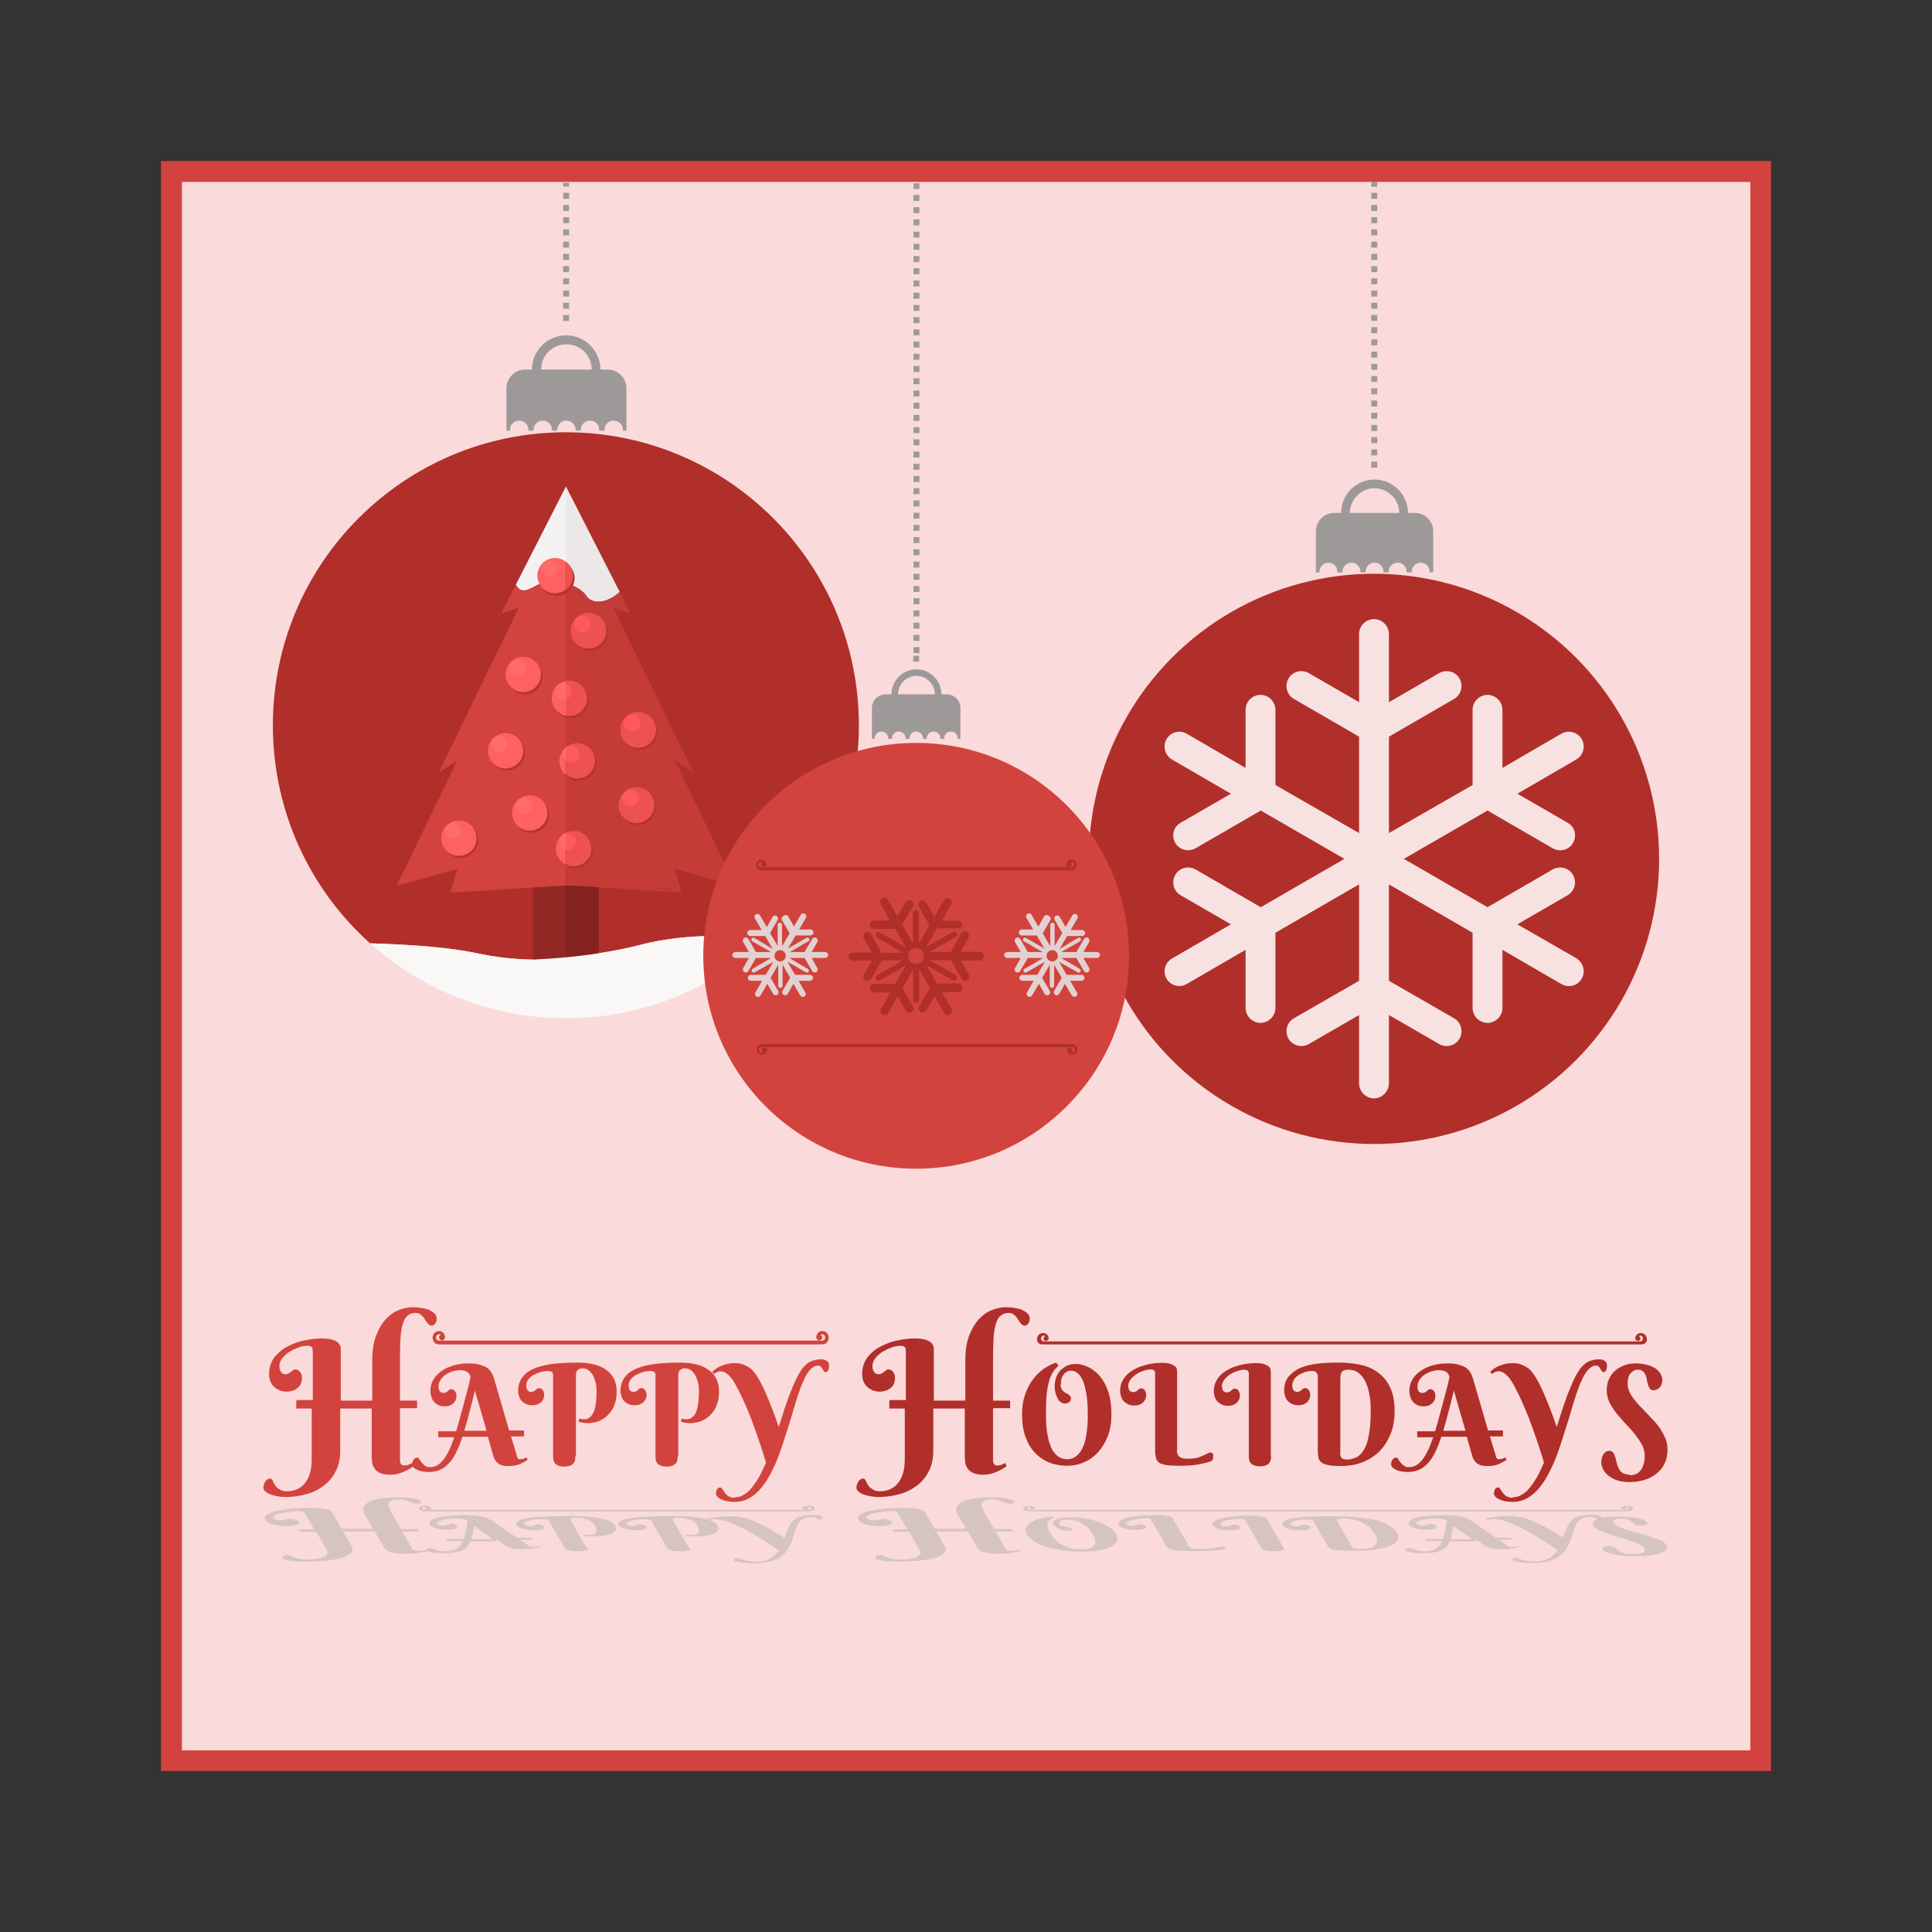 <svg:svg xmlns:dc="http://purl.org/dc/elements/1.1/" xmlns:ns2="http://web.resource.org/cc/" xmlns:rdf="http://www.w3.org/1999/02/22-rdf-syntax-ns#" xmlns:svg="http://www.w3.org/2000/svg" clip-rule="evenodd" fill-rule="evenodd" height="7114.8" style="shape-rendering:geometricPrecision;text-rendering:geometricPrecision;image-rendering:optimizeQuality" version="1.1" viewBox="-592.9 -592.9 7114.8 7114.8" width="7114.8" xml:space="preserve">
 <svg:rect x="-592.9" y="-592.9" width="7114.8" height="7114.8" fill="#333333" stroke="none"/>
 <svg:defs>
  <svg:style type="text/css">
    .fil8 {fill:#852320}
    .fil7 {fill:#912824}
    .fil3 {fill:#B02F2A}
    .fil9 {fill:#B8332E}
    .fil15 {fill:#BD322D}
    .fil6 {fill:#C43B37}
    .fil0 {fill:#D2433D}
    .fil10 {fill:#E3736F}
    .fil18 {fill:#E3D1D1}
    .fil11 {fill:#ED5151}
    .fil5 {fill:#EDE8E8}
    .fil4 {fill:#F2F2F2}
    .fil1 {fill:#FADADA}
    .fil16 {fill:#FAF7F7}
    .fil14 {fill:#FF5959}
    .fil12 {fill:#FF6161}
    .fil13 {fill:#FF6B6B}
    .fil20 {fill:#9E9999;fill-rule:nonzero}
    .fil19 {fill:#B02F2A;fill-rule:nonzero}
    .fil21 {fill:#D2433D;fill-rule:nonzero}
    .fil2 {fill:#D6C4C3;fill-rule:nonzero}
    .fil17 {fill:#F7E1E1;fill-rule:nonzero}
  </svg:style>
 </svg:defs>
 <svg:g id="Layer_x0020_1">
  <svg:rect class="fil0" height="5929" width="5929" />
  <svg:rect class="fil1" height="5776" width="5776" x="77" y="77" />
  <svg:path class="fil2" d="m507 5039h57l-35-60c-1-2-2-3-4-4s-4-2-6-2c-2-1-5-1-7-1h-9c-5 0-10 0-17 1-6 1-13 1-20 2s-14 2-21 4c-7 1-13 3-18 5s-9 4-11 6-3 5-1 7c1 2 3 4 6 5s5 2 8 3 5 1 8 1h5c5 0 9 0 12-1s6-1 8-2 5-1 7-2 5-1 8-1c2 0 5 0 8 1 3 0 6 1 9 2s6 2 8 3 4 3 5 5c2 3 1 5-1 7s-5 4-10 5c-4 1-10 2-16 3s-13 1-19 1c-10 0-19-1-28-2s-17-3-23-5c-7-2-13-4-17-7s-8-6-9-9c-3-5-3-9 0-13s8-8 15-11 16-6 27-9c11-2 23-4 36-6s28-3 42-4c15-1 30-1 46-1 17 0 31 1 41 2s18 2 23 4 9 3 11 5l4 4 36 62h116l-30-51c-7-12-8-22-4-30s12-15 23-20 25-9 41-11 33-4 50-4c12 0 23 0 35 1 11 1 21 1 30 3 9 1 16 3 22 5s9 4 11 6c1 1 1 2 0 3 0 1-1 2-2 3s-3 1-5 2c-2 0-4 1-6 1-4 0-7 0-11-1-3-1-7-2-10-3s-7-2-10-4c-3-1-7-3-11-4l-12-3c-4-1-9-1-15-1-13 0-22 1-28 4-6 2-10 6-11 10-1 5-1 10 2 17s7 14 12 23l32 55h63l5 9h-63l37 64c1 2 3 4 7 5 3 1 8 2 13 2 6 0 11 0 16-1s9-1 12-2l8 4c-4 1-9 2-14 3l-18 3c-7 1-14 2-22 3s-17 1-26 1c-14 0-26-1-36-2s-17-3-23-5-11-4-14-7-5-5-7-8l-35-60h-116l31 53c6 10 5 18-1 25s-17 13-32 18-34 8-57 11c-23 2-48 4-76 4-11 0-21 0-31-1s-19-1-27-2-15-2-20-4c-5-1-9-3-9-5-1-1-1-3-1-4s1-2 3-4c1-1 3-2 6-3s6-1 10-1c2 0 5 0 7 1s5 2 7 3c3 1 5 2 9 4 3 1 7 3 12 4s10 2 16 3 13 1 21 1c16 0 29-1 40-3s18-5 24-8c6-4 9-8 9-13 1-5-1-10-4-16l-36-62h-57l-5-9zm2184 0h57l-35-60c-1-2-2-3-4-4s-4-2-6-2c-2-1-5-1-7-1h-9c-5 0-10 0-17 1-6 1-13 1-20 2s-14 2-21 4c-7 1-13 3-18 5s-9 4-11 6-3 5-1 7c1 2 3 4 6 5s5 2 8 3 5 1 8 1h5c5 0 9 0 12-1s6-1 8-2 5-1 7-2 5-1 8-1c2 0 5 0 8 1 3 0 6 1 9 2s6 2 8 3 4 3 5 5c2 3 1 5-1 7s-5 4-10 5c-4 1-10 2-16 3s-13 1-19 1c-10 0-19-1-28-2s-17-3-23-5c-7-2-13-4-17-7s-8-6-9-9c-3-5-3-9 0-13s8-8 15-11 16-6 27-9c11-2 23-4 36-6s28-3 42-4c15-1 30-1 46-1 17 0 31 1 41 2s18 2 23 4 9 3 11 5l4 4 36 62h116l-30-51c-7-12-8-22-4-30s12-15 23-20 25-9 41-11 33-4 50-4c12 0 23 0 35 1 11 1 21 1 30 3 9 1 16 3 22 5s9 4 11 6c1 1 1 2 0 3 0 1-1 2-2 3s-3 1-5 2c-2 0-4 1-6 1-4 0-7 0-11-1-3-1-7-2-10-3s-7-2-10-4c-3-1-7-3-11-4l-12-3c-4-1-9-1-15-1-13 0-22 1-28 4-6 2-10 6-11 10-1 5-1 10 2 17s7 14 12 23l32 55h63l5 9h-63l37 64c1 2 3 4 7 5 3 1 8 2 13 2 6 0 11 0 16-1s9-1 12-2l8 4c-4 1-9 2-14 3l-18 3c-7 1-14 2-22 3s-17 1-26 1c-14 0-26-1-36-2s-17-3-23-5-11-4-14-7-5-5-7-8l-35-60h-116l31 53c6 10 5 18-1 25s-17 13-32 18-34 8-57 11c-23 2-48 4-76 4-11 0-21 0-31-1s-19-1-28-2c-8-1-15-2-20-4-5-1-9-3-9-5-1-1-1-3-1-4s1-2 3-4c1-1 3-2 6-3s6-1 10-1c2 0 5 0 7 1s5 2 7 3c3 1 5 2 9 4 3 1 7 3 12 4s10 2 16 3 13 1 21 1c16 0 29-1 40-3s18-5 24-8c6-4 9-8 9-13 1-5-1-10-4-16l-36-62h-57l-5-9zm617-19c1 2 3 4 6 5s5 2 9 3c3 1 7 2 10 2 4 1 7 1 10 2s6 1 8 2 4 2 5 3c1 2 0 4-4 5s-8 2-14 2c-5 0-11-1-16-2s-10-3-15-5-9-4-12-7-6-5-8-8c-2-4-2-7-1-10s5-6 10-9 12-4 21-6c9-1 19-2 32-2 8 0 18 0 28 1s21 2 32 4 22 5 33 8 21 7 31 12 19 10 26 16c8 6 14 13 18 21 6 10 7 19 2 27-4 8-12 15-24 20-12 6-27 10-45 13s-38 4-60 4-44-1-65-4-41-6-59-12c-18-5-34-12-48-20s-24-18-30-29c-5-9-6-16-3-23s8-13 17-19c8-5 19-10 32-14s28-6 44-8l11 4c-4 2-8 3-11 5s-6 4-8 6-4 5-5 8-1 6-1 10 2 8 4 14c2 5 5 11 9 18 5 9 11 16 17 22s13 11 20 15 14 7 21 10c7 2 14 4 20 6 6 1 12 2 18 2s10 1 14 1 9 0 14-1c5 0 10-1 15-2s9-3 14-6c4-2 7-6 9-10s2-9 1-15-4-14-9-22c-4-8-9-14-15-20-5-6-11-10-16-14-6-4-11-7-17-10s-11-5-17-6-11-3-16-3c-5-1-9-1-13-1-6 0-11 0-15 1s-7 2-10 4c-2 2-4 3-4 6-1 2 0 4 1 6zm475 80c1 2 3 4 6 6 3 1 6 3 10 3 4 1 8 1 14 2h18c11 0 21 0 29-1s16-2 22-3 11-2 15-3 7-1 10-1 6 0 8 1 4 2 4 3c1 2 2 4 1 5s-3 2-7 2c-14 2-31 3-49 4-19 1-40 1-64 1-18 0-33 0-44-1-12-1-21-1-28-3-7-1-13-3-17-6-4-2-7-5-9-9l-56-96-3-3c-1-1-3-1-5-2-2 0-4-1-6-1h-7c-4 0-8 0-13 1-5 0-11 1-16 2-6 1-11 2-17 3-5 1-10 2-14 4-4 1-7 3-9 5s-2 4-1 6 3 3 5 4 4 2 6 2c2 1 4 1 6 1h4c4 0 7 0 10-1 2 0 5-1 6-2 2-1 4-1 5-2 2 0 4-1 6-1h7c3 0 5 1 7 1l6 3c2 1 3 2 4 4s1 4 0 6c-2 2-4 3-8 4-3 1-8 2-13 2-5 1-10 1-15 1-8 0-16 0-23-1s-13-2-19-4c-5-2-10-4-14-6s-6-5-8-7c-2-4-2-7 0-11 2-3 6-6 12-9s13-5 22-7 18-4 29-5 22-2 34-3 24-1 37-1c14 0 25 0 33 1s14 2 19 3c4 1 7 3 9 4l3 3 56 95zm352 8c3 4 1 8-5 9-6 2-15 3-29 3s-25-1-33-3-13-5-16-9l-59-102-3-3c-1-1-3-1-5-2-2 0-4-1-6-1h-7c-4 0-8 0-13 1-5 0-11 1-16 2-6 1-11 2-17 3-5 1-10 2-14 4-4 1-7 3-9 5s-2 4-1 6 3 3 5 4 4 2 6 2c2 1 4 1 6 1h4c4 0 7 0 10-1 2 0 5-1 6-2 2-1 4-1 5-2 2 0 4-1 6-1h7c3 0 5 1 7 1l6 3c2 1 3 2 4 4s1 4 0 6c-2 2-4 3-8 4-3 1-8 2-13 2-5 1-10 1-15 1-8 0-16 0-23-1s-13-2-19-4c-5-2-10-4-14-6s-6-5-8-7c-2-4-2-7 0-11 2-3 6-6 12-9s13-5 22-7 18-4 29-5 22-2 34-3 24-1 37-1c14 0 25 0 33 1s14 2 19 3c4 1 7 3 9 4l3 3 60 104zm112-100c-1-2-4-3-8-4s-9-1-14-1c-9 0-18 0-27 1-8 1-16 2-22 4s-11 4-14 6-4 5-2 7c1 2 3 3 5 4s4 2 6 2c2 1 4 1 6 1h4c4 0 7 0 10-1 2 0 5-1 6-2 2-1 4-1 5-2 2 0 4-1 6-1h7c3 0 5 1 7 1l6 3c2 1 3 2 4 4s1 4 0 6c-2 2-4 3-8 4-3 1-8 2-13 2-5 1-10 1-15 1-8 0-16 0-23-1s-13-2-19-4c-5-2-10-4-14-6s-6-5-8-7c-4-7-2-13 6-17 8-5 20-8 37-11s37-4 60-5c24-1 49-1 76-1 31 0 60 1 86 3s50 6 71 10c21 5 38 11 52 19s24 17 31 28c6 11 7 21 1 29-5 9-15 16-30 21-14 6-33 10-55 13s-47 4-75 4c-18 0-33 0-45-1-11-1-21-2-28-3s-12-3-15-6c-3-2-6-5-8-9l-55-95zm138 95c2 3 5 6 10 7s12 2 20 2c13 0 24-1 33-3 10-2 17-5 22-10s8-11 8-18c0-8-3-17-10-28-4-8-10-14-16-20s-12-10-19-14-14-7-21-10c-7-2-14-4-21-6-7-1-13-2-19-3-6 0-11-1-16-1-11 0-18 1-22 2-4 2-5 5-2 9l53 92zm456-20h-95c-3 7-7 14-11 19-5 5-11 10-19 14s-17 6-28 8-24 3-38 3c-8 0-16 0-24-1-8 0-15-1-21-2s-11-2-15-3-7-2-7-4c-1-1-1-2 0-3 0-1 1-2 2-3s3-2 5-2c2-1 5-1 8-1s5 1 8 2 6 3 10 4 9 3 14 4c6 1 13 2 21 2 9 0 17-1 24-2s13-4 19-7 10-7 14-12 7-10 10-17h-59l-4-7h66c2-6 4-13 5-19 2-6 3-13 4-19s2-11 3-17c1-5 1-10 2-13-5-3-11-5-17-6s-14-2-24-2c-9 0-18 0-27 1s-17 2-24 4-12 4-16 6-5 5-3 8c1 2 3 3 5 4s4 2 6 2c2 1 4 1 6 1h4c4 0 7 0 10-1 2 0 5-1 6-2 2-1 4-1 5-2 2 0 4-1 6-1h6c3 0 5 1 7 1 2 1 5 2 7 3s3 2 4 4 1 4 0 6c-2 2-4 3-8 4-3 1-8 2-13 2-5 1-10 1-15 1-8 0-16 0-23-1s-13-2-19-4-10-4-14-6-6-5-8-7c-2-4-2-7 0-10s5-6 10-9 11-5 19-7 16-4 26-5 20-2 31-3 22-1 33-1c16 0 30 0 42 1s22 2 30 4c9 2 16 4 22 7s12 6 17 9l90 62h55l4 7h-48l32 22c1 1 2 2 3 2 1 1 2 1 3 2s3 1 4 1h6c5 0 9 0 13-1s7-1 10-2l6 3c-3 1-6 2-10 2-4 1-9 2-14 3-6 1-12 2-18 2-7 1-14 1-23 1-11 0-21 0-28-1-8-1-14-2-18-4-5-1-8-3-11-4-3-2-5-3-7-4l-34-23zm-82-57c-1 9-3 18-5 27-2 8-4 16-6 23h82l-72-50zm294 132c12 0 23-1 32-3s18-5 25-9 14-8 19-14c5-5 10-11 14-17-30-20-59-38-87-55-28-16-54-30-79-41-13-6-25-10-37-13s-22-5-31-5c-5 0-10 0-14 1s-7 2-9 2l-8-3c3-1 6-2 11-4 4-1 10-2 16-3s13-2 22-3c8-1 18-1 28-1h18c7 0 13 1 21 2 7 1 14 2 22 4 7 2 15 4 22 7 16 6 35 15 56 26s44 25 69 40c2-5 4-10 6-16l6-15c2-5 5-10 7-14 3-5 6-9 9-13s7-8 11-11 9-6 15-8 13-4 22-5c8-1 18-2 30-2 9 0 16 1 22 2s10 3 12 6c1 2 1 4 0 6-1 1-4 2-8 2-3 0-6 0-8-1s-5-2-7-3-5-2-8-3-7-1-11-1c-10 0-19 2-26 5s-12 7-17 13c-4 5-8 12-11 19s-6 15-8 23-5 16-8 25-7 17-11 25-10 16-16 23c-7 7-15 14-25 19s-22 10-36 13-31 5-51 5c-9 0-17 0-25-1-8 0-16-1-23-2s-13-2-17-3c-5-1-8-2-9-4-1-1-1-2-1-3s0-2 1-3 2-2 4-2c2-1 4-1 7-1 2 0 4 0 6 1s4 1 6 2 5 2 8 3 6 2 10 3 8 2 13 2c5 1 11 1 17 1zm369-27c7 0 13 0 19-1s11-2 15-4 7-4 8-7 1-7-2-11c-3-5-9-9-18-14-10-4-21-9-34-13s-27-9-41-13c-15-4-28-9-41-13s-24-9-34-14-16-10-19-15-3-10 0-14 9-8 17-11 18-5 30-7 25-2 40-2c16 0 30 1 43 2s24 3 33 4c10 2 17 4 23 7s10 5 11 8c1 1 1 3 1 4s-1 3-3 4-4 2-8 3c-3 1-8 1-13 1-6 0-11-1-15-2s-7-3-9-5c-3-2-5-4-7-6s-5-4-8-6-7-3-12-5c-5-1-12-2-20-2-5 0-9 0-13 1s-7 2-10 3-5 3-6 5-1 5 1 8 6 7 12 10 13 6 22 10c9 3 18 6 29 9s21 6 32 9 22 6 33 10c11 3 21 7 30 10 9 4 17 7 23 11 7 4 11 8 13 12 4 6 3 12-1 17s-12 9-22 13c-10 3-24 6-39 8-16 2-33 3-52 3-17 0-33-1-47-2s-26-3-37-6c-10-2-19-5-25-8s-10-6-12-9c-1-1-1-3-1-4 0-2 1-3 3-4s4-2 7-3 7-1 12-1 9 0 13 1 7 2 9 3c3 1 5 3 7 5s5 4 7 5c2 2 5 4 8 6s7 3 11 5c4 1 10 3 16 3 6 1 13 1 22 1zm-4187-48h-95c-3 7-7 14-11 19-5 5-11 10-19 14s-17 6-28 8-24 3-38 3c-8 0-16 0-24-1-8 0-15-1-21-2s-11-2-15-3-7-2-7-4c-1-1-1-2 0-3 0-1 1-2 2-3s3-2 5-2c2-1 5-1 8-1s5 1 8 2 6 3 10 4 9 3 14 4c6 1 13 2 21 2 9 0 17-1 24-2s13-4 19-7 10-7 14-12 7-10 10-17h-59l-4-7h66c2-6 4-13 5-19 2-6 3-13 4-19s2-11 3-17c1-5 1-10 2-13-5-3-11-5-17-6s-14-2-24-2c-9 0-18 0-27 1s-17 2-24 4-12 4-16 6-5 5-3 8c1 2 3 3 5 4s4 2 6 2c2 1 4 1 6 1h4c4 0 7 0 10-1 2 0 5-1 6-2 2-1 4-1 5-2 2 0 4-1 6-1h6c3 0 5 1 7 1 2 1 5 2 7 3s3 2 4 4 1 4 0 6c-2 2-4 3-8 4-3 1-8 2-13 2-5 1-10 1-15 1-8 0-16 0-23-1s-13-2-19-4-10-4-14-6-6-5-8-7c-2-4-2-7 0-10s5-6 10-9 11-5 19-7 16-4 26-5 20-2 31-3 22-1 33-1c16 0 30 0 42 1s22 2 30 4c9 2 16 4 22 7s12 6 17 9l90 62h55l4 7h-48l32 22c1 1 2 2 3 2 1 1 2 1 3 2s3 1 4 1h6c5 0 9 0 13-1s7-1 10-2l6 3c-3 1-6 2-10 2-4 1-9 2-14 3-6 1-12 2-18 2-7 1-14 1-23 1-11 0-21 0-28-1s-14-2-18-4c-5-1-8-3-11-4-3-2-5-3-7-4l-34-23zm-82-57c-1 9-3 18-5 27-2 8-4 16-6 23h82l-72-50zm417 82c3 4 1 8-5 9-6 2-15 3-29 3s-25-1-33-3-13-5-16-9l-59-101c-2-3-9-5-22-5-9 0-18 0-27 1s-17 2-23 4c-7 2-12 4-15 6-4 2-5 5-3 7 1 2 3 3 5 4s4 2 6 2c2 1 4 1 6 1h4c4 0 7 0 10-1 2 0 5-1 6-2 2-1 4-1 5-2 2 0 4-1 6-1h7c3 0 5 1 7 1l6 3c2 1 3 2 4 4s1 4 0 6c-2 2-4 3-8 4-3 1-8 2-13 2-5 1-10 1-15 1-8 0-16 0-23-1s-13-2-19-4c-5-2-10-4-14-6s-6-5-8-7c-3-5-3-9 1-12 3-4 9-7 17-9 8-3 18-5 30-6 12-2 26-3 42-4 15-1 32-2 50-2s37-1 57-1c48 0 86 3 114 9s46 15 52 27c3 6 4 11 2 15s-6 8-11 11c-6 3-13 6-21 8-9 2-18 3-28 4s-20 1-31 1-21-1-30-2l1-4c13 1 24 1 31 0s13-3 15-6c3-3 4-7 3-12s-3-10-6-16c-3-4-6-8-11-12s-10-7-16-9-13-4-19-6c-7-1-14-2-21-2-5 0-10 0-13 1s-5 1-7 2l-3 3v3l58 100zm377 0c3 4 1 8-5 9-6 2-15 3-29 3s-25-1-33-3-13-5-16-9l-59-101c-2-3-9-5-22-5-9 0-18 0-27 1s-17 2-23 4c-7 2-12 4-15 6-4 2-5 5-3 7 1 2 3 3 5 4s4 2 6 2c2 1 4 1 6 1h4c4 0 7 0 10-1 2 0 5-1 6-2 2-1 4-1 5-2 2 0 4-1 6-1h7c3 0 5 1 7 1l6 3c2 1 3 2 4 4s1 4 0 6c-2 2-4 3-8 4-3 1-8 2-13 2-5 1-10 1-15 1-8 0-16 0-23-1s-13-2-19-4c-5-2-10-4-14-6s-6-5-8-7c-3-5-3-9 1-12 3-4 9-7 17-9 8-3 18-5 30-6 12-2 26-3 42-4 15-1 32-2 50-2s37-1 57-1c48 0 86 3 114 9s46 15 52 27c3 6 4 11 2 15s-6 8-11 11c-6 3-13 6-21 8-9 2-18 3-28 4s-20 1-31 1-21-1-30-2l1-4c13 1 24 1 31 0s13-3 15-6c3-3 4-7 3-12s-3-10-6-16c-3-4-6-8-11-12s-10-7-16-9-13-4-19-6c-7-1-14-2-21-2-5 0-10 0-13 1s-5 1-7 2l-3 3v3l58 100zm239 51c12 0 23-1 32-3s18-5 25-9 14-8 19-14c5-5 10-11 14-17-30-20-59-38-87-55-28-16-54-30-79-41-13-6-25-10-37-13s-22-5-31-5c-5 0-10 0-14 1s-7 2-9 2l-8-3c3-1 6-2 11-4 4-1 10-2 16-3s13-2 22-3c8-1 18-1 28-1h18c7 0 13 1 21 2 7 1 14 2 22 4 7 2 15 4 22 7 16 6 35 15 56 26s44 25 69 40c2-5 4-10 6-16l6-15c2-5 5-10 7-14 3-5 6-9 9-13s7-8 11-11 9-6 15-8 13-4 22-5c8-1 18-2 30-2 9 0 16 1 22 2s10 3 12 6c1 2 1 4 0 6-1 1-4 2-8 2-3 0-6 0-8-1s-5-2-7-3-5-2-8-3-7-1-11-1c-10 0-19 2-26 5s-12 7-17 13c-4 5-8 12-11 19s-6 15-8 23-5 16-8 25-7 17-11 25-10 16-16 23c-7 7-15 14-25 19s-22 10-36 13-31 5-51 5c-9 0-17 0-25-1-8 0-16-1-23-2s-13-2-17-3c-5-1-8-2-9-4-1-1-1-2-1-3s0-2 1-3 2-2 4-2c2-1 4-1 7-1 2 0 4 0 6 1s4 1 6 2 5 2 8 3 6 2 10 3 8 2 13 2c5 1 11 1 17 1z" />
  <svg:g id="_662205776">
   <svg:path class="fil3" d="m1491 999c596 0 1079 483 1079 1079 0 319-138 605-358 802 2-2 5-4 7-6-9 4-18 7-27 11-83-49-298-32-424 1-94 24-225 46-398 55-70-1-140-9-209-24-90-19-220-31-391-36-220-197-358-484-358-803 0-596 483-1079 1079-1079z" />
   <svg:circle class="fil3" cx="4467" cy="2570" r="1050" />
    <svg:path class="fil4" d="m1491 1199l-184 361c30 57 79-19 136-15 58 4 109 32 124 57s66 35 122-15l-198-388z" />
    <svg:path class="fil5" d="m1491 1554c37 11 66 31 76 48 15 25 66 35 122-15l-198-388v355z" />
    <svg:path class="fil6" d="m1307 1560l-53 105 64-20-295 607 69-46-223 462 223-61-26 87 425-26 426 26-26-87 223 61-223-462 69 46-295-607 63 20-237-465 198 388c-56 50-106 40-122 15-15-25-66-53-124-57s-107 72-136 15z" />
    <svg:path class="fil7" d="m1370 2609h241v347h-241v-347z" />
    <svg:path class="fil0" d="m1307 1560l-53 105 64-20-295 607 69-46-223 462 223-61-26 87 425-26v-1113c-15-5-31-8-48-9-58-4-107 72-136 15z" />
    <svg:path class="fil8" d="m1491 2609h121v347h-121v-347z" />
    <svg:path class="fil6" d="m1491 1199l237 465-63-20 295 607-69-46 223 462-223-61 26 87-426-26v-1113c37 11 66 31 76 48 15 25 66 35 122-15l-198-388z" />
    <svg:path class="fil9" d="m1458 1471c36 0 65 29 65 65s-29 65-65 65-65-29-65-65 29-65 65-65zm122 203c36 0 65 29 65 65s-29 65-65 65-65-29-65-65 29-65 65-65zm183 364c36 0 65 29 65 65s-29 65-65 65-65-29-65-65 29-65 65-65zm-6 277c36 0 65 29 65 65s-29 65-65 65-65-29-65-65 29-65 65-65zm-231 159c36 0 65 29 65 65s-29 65-65 65-65-29-65-65 29-65 65-65zm-162-130c36 0 65 29 65 65s-29 65-65 65-65-29-65-65 29-65 65-65zm-261 92c36 0 65 29 65 65s-29 65-65 65-65-29-65-65 29-65 65-65zm172-322c36 0 65 29 65 65s-29 65-65 65-65-29-65-65 29-65 65-65zm263 38c36 0 65 29 65 65s-29 65-65 65-65-29-65-65 29-65 65-65zm-29-230c36 0 65 29 65 65s-29 65-65 65-65-29-65-65 29-65 65-65zm-169-88c36 0 65 29 65 65s-29 65-65 65-65-29-65-65 29-65 65-65z" />
    <svg:path class="fil10" d="m1751 2307c36 0 65 29 65 65s-29 65-65 65-65-29-65-65 29-65 65-65z" />
    <svg:path class="fil10" d="m1757 2030c36 0 65 29 65 65s-29 65-65 65-65-29-65-65 29-65 65-65z" />
    <svg:path class="fil10" d="m1574 1665c36 0 65 29 65 65s-29 65-65 65-65-29-65-65 29-65 65-65z" />
    <svg:path class="fil11" d="m1491 1475c16 12 26 31 26 52s-10 40-26 52v-103zm0 684v100c12 9 26 15 42 15 36 0 65-29 65-65s-29-65-65-65c-16 0-30 6-42 15zm0 314v117c9 5 19 7 29 7 36 0 65-29 65-65s-29-65-65-65c-11 0-20 2-29 7zm83-808c36 0 65 29 65 65s-29 65-65 65-65-29-65-65 29-65 65-65zm183 365c36 0 65 29 65 65s-29 65-65 65-65-29-65-65 29-65 65-65zm-6 277c36 0 65 29 65 65s-29 65-65 65-65-29-65-65 29-65 65-65zm-247-393c36 0 65 29 65 65s-29 65-65 65-65-29-65-65 29-65 65-65z" />
    <svg:path class="fil12" d="m1334 1826c36 0 65 29 65 65s-29 65-65 65-65-29-65-65 29-65 65-65zm156-350v103c-11 8-25 13-39 13-36 0-65-29-65-65s29-65 65-65c15 0 28 5 39 13zm0 684v100c-14-12-23-30-23-50s9-38 23-50zm0 314v117c-21-11-36-33-36-58 0-26 15-48 36-59zm-221-367c36 0 65 29 65 65s-29 65-65 65-65-29-65-65 29-65 65-65zm-172 322c36 0 65 29 65 65s-29 65-65 65-65-29-65-65 29-65 65-65zm261-93c36 0 65 29 65 65s-29 65-65 65-65-29-65-65 29-65 65-65zm133-421v128c-29-6-52-33-52-64 0-32 22-58 52-64z" />
    <svg:path class="fil13" d="m1456 1489c-2-4-5-8-9-11-2-2-5-4-8-5s-6-1-10-1c-8 0-16 4-21 9-6 6-9 13-9 21s3 16 9 21c5 6 13 9 21 9 4 0 7-1 10-2s6-2 8-5c4-3 7-6 9-11 2-4 3-8 3-13s-1-9-3-13zm44 667c-4 1-6 3-9 5-4 3-6 6-8 10s-3 8-3 13 1 9 3 13 5 7 8 10c3 2 6 4 9 5s6 2 10 2c8 0 16-3 21-9 5-5 9-13 9-21s-4-16-9-21c-6-6-13-9-21-9-4 0-7 1-10 2zm-9 321c-2 0-5 1-7 2-5 2-9 6-12 11s-4 10-4 16 1 12 4 16c3 5 7 8 12 11 2 1 4 2 7 2 2 0 4 1 7 1 8 0 16-4 21-9 5-6 9-13 9-21s-4-16-9-21c-6-6-13-9-21-9-2 0-5 0-7 1zm82-793c-6-6-13-9-21-9s-16 3-21 9c-6 5-9 13-9 21s4 16 9 21c5 6 13 9 21 9s16-3 21-9c5-5 9-13 9-21s-4-16-9-21zm183 364c-5-5-13-9-21-9s-16 4-21 9c-6 6-9 13-9 21s3 16 9 21c5 5 13 9 21 9s16-4 21-9c6-6 9-13 9-21s-3-16-9-21zm-6 277c-6-5-13-9-21-9s-16 4-21 9c-5 6-9 13-9 21s4 16 9 21c6 5 13 9 21 9s16-4 21-9c5-6 9-13 9-21s-4-16-9-21zm-247-393c-6-5-13-9-21-9h-3c-1 0-2 0-3 1-7 1-13 5-17 10s-7 12-7 19 2 14 7 19c5 6 11 9 17 11 1 0 2 0 3 1h3c8 0 16-4 21-9 5-6 9-13 9-21s-4-16-9-21zm-170-88c-6-6-13-9-21-9s-16 3-21 9c-6 5-9 13-9 21s3 16 9 21c5 5 13 9 21 9s16-4 21-9c5-6 9-13 9-21s-4-16-9-21zm-65 281c-6-6-13-9-21-9s-16 3-21 9c-6 5-9 13-9 21s3 16 9 21c5 6 13 9 21 9s16-3 21-9c5-5 9-13 9-21s-4-16-9-21zm-172 322c-5-6-13-9-21-9s-16 4-21 9-9 13-9 21 4 16 9 21c6 5 13 9 21 9s16-4 21-9c6-6 9-13 9-21s-4-16-9-21zm261-93c-6-6-13-9-21-9s-16 3-21 9c-6 5-9 13-9 21s3 16 9 21c5 6 13 9 21 9s16-3 21-9c5-5 9-13 9-21s-3-16-9-21z" />
    <svg:path class="fil14" d="m1491 2536v-59c2-1 4-1 7-1 8 0 16 3 21 9 5 5 9 13 9 21s-4 16-9 21c-6 5-13 9-21 9-2 0-5 0-7-1zm0-329v-46c3-2 6-4 9-5s6-2 10-2c8 0 16 3 21 9 5 5 9 13 9 21s-4 16-9 21c-6 6-13 9-21 9-4 0-7 0-10-2-4-1-6-3-9-5zm0-224v-58c5 2 9 4 12 7 5 6 9 13 9 21s-4 16-9 21c-4 3-8 6-12 7zm82-299c-6-6-13-9-21-9s-16 3-21 9c-6 5-9 13-9 21s4 16 9 21c5 6 13 9 21 9s16-3 21-9c5-5 9-13 9-21s-4-16-9-21zm183 364c-5-5-13-9-21-9s-16 4-21 9c-6 6-9 13-9 21s3 16 9 21c5 5 13 9 21 9s16-4 21-9c6-6 9-13 9-21s-3-16-9-21zm-6 277c-6-5-13-9-21-9s-16 4-21 9c-5 6-9 13-9 21s4 16 9 21c6 5 13 9 21 9s16-4 21-9c5-6 9-13 9-21s-4-16-9-21z" />
    <svg:path class="fil15" d="m1817 2681c0 1-1 1-2 1h-1v-1-1h1s0-1 1 0l1 2zm7-2l1 1-1-1zm45 4zm-1-2s0-1 1-1c0 1 0 1-1 1zm-9-3v1s-1 3-2 2c0-1 2-3 2-3zm15 1h1 1l-1 1s-1-1-1-2zm-57-2c1-1 4-1 6-1h1c1 0 4 1 4 2v1 1c-1 1-1-2-3-3-1 0-1-1-2 0s-1 2 0 2c0 1 1 2 2 2 0 0 1 0 1 1 0 0 0 1 1 1 0 0 0 1 1 1 0 0 0-1 1-1 0 0 0-1 1 0h1 1c1 0 1-1 2-1 0 1 0 2 1 2s1-1 1-1c0-1 0-2 1-3 0-1 0-1 1-1 1-1 2-1 3 0 0 1 0 1-1 1l-1 1c0 1 0 2 1 3s2 1 4 1c1 0 1-1 2-1v-1c1 1 1 4 2 3l1-1v-1-2-1c0-1 0-2 1-2 0-1 2-1 3 1v1 1l-1 1c-1 1-1 1-1 2v1c1 1 5 1 6 0 0 0 1-1 2-1v2c0 1 1 1 1 1 1 1 2 1 4 1 1 0 2 0 2-1h1c1 0 2-2 3-2 0 0 0 1 1 1h1 1v-4-1-1h2l1 1c0 1 1 2 1 2 0 1 1 2 1 2l1 1s1 1 1 0l1-1c0-1-1-1-1-3v-1-1c0-1 1-2 0-3h-1-2v-2s0-1 1-1c0 0 2-1 3-1h6 7c1 0 1 1 1 1h1 1v-1c0-1-1 0-1 0l-8-1h-1-4c-2 0-5 0-6 1h-1c-1 0-1 0-1 1-1 1-1 2-1 3h-1s-1-1-1 0c0 0 0 1-1 1 0 0-1 0-1 1 0 0-1 1-1 2v1 1c-1 1-2 2-4 2h-3-1v-1h2 1v-1c0-1 0-1-1-1h-2s1-1 1-2c0 0 1-2 1-3s-1-1-2-1h-1c-1 1-2 1-3 2s-1 1-1 2 1 1 1 2h-1-1-2c0-1 4-3 2-6-1-1-2-2-3-2h-2s0 1-1 2c0 0 0-1-1-1s0 3-1 5c-1 1-2 1-3 1s-2-1-1-2c0-1 1-2 1-3 0 0 0-1-1-1l-1-1c-1-1-3 0-4 2l-1 1s0-2-1-1c-1 0-1 1-1 2s0 2-1 2h-2c0-1 1-2 0-3 0-1-1-1-2-2-2-1-7-1-9 0 0 0-1 0-1 1-1 0-1 1-2 0l-4-2 1-1c1 0 1-1 1-1 1-1 2-2 3-2 2-2 3-5 1-7s-6-2-8-2c-10 1-11 12-9 20 0 1 1 3 1 4s1 1 1 0c0 0 0-1-1-2-2-5-3-12 1-16 1-2 4-4 6-4s7 0 8 2-2 5-4 6c-1 1-2 1-3 2 0 0-1 0-2 1v2l2 1s2 1 2 2v1l-2 2v2l1 1h2c1 0 2-1 2-3 0-1-1-3-1-3z" />
   <svg:path class="fil16" d="m2219 2874c-192 176-448 283-728 283-277 0-530-105-721-276 170 5 301 17 391 36 70 15 139 23 209 24 172-8 304-30 398-55 126-33 342-50 424-1 9-4 18-8 27-11z" />
   <svg:circle class="fil0" cx="2781" cy="2927" r="784" />
   <svg:path class="fil17" d="m4940 3119c0 30-25 55-55 55s-55-25-55-55v-277l-308-178v355l240 138c26 15 35 49 20 75s-48 35-75 20l-185-107v251c0 30-25 56-55 56s-55-25-55-56v-251l-185 107c-27 15-60 6-75-20s-6-60 20-75l240-138v-355l-308 178v277c0 30-25 55-55 55s-55-25-55-55v-214l-217 126c-26 15-59 6-74-20s-6-59 20-74l217-126-185-107c-26-15-35-48-20-75 15-26 48-35 75-20l240 139 308-178-308-178-240 139c-27 15-60 6-75-20s-6-60 20-74l185-107-217-126c-26-15-35-49-20-75s48-35 74-20l217 126v-214c0-30 25-55 55-55s55 25 55 55v277l308 177v-355l-240-139c-26-15-35-48-20-75 15-26 48-35 75-20l185 107v-251c0-30 25-55 55-55s55 25 55 55v251l185-107c27-15 60-6 75 20 15 27 6 60-20 75l-240 139v355l308-177v-277c0-30 25-55 55-55s55 25 55 55v214l217-126c27-15 60-6 75 20s6 60-20 75l-217 126 185 107c27 15 35 48 20 74-15 27-49 35-75 20l-240-139-308 178 308 178 240-139c27-15 60-6 75 20 15 27 6 60-20 75l-185 107 217 125c26 16 35 49 20 75-15 27-48 35-75 20l-217-126v214z" />
   <svg:path class="fil3" d="m2678 2974zm117-72c14 8 19 26 11 40s-26 19-40 11-19-26-11-40 26-19 40-11zm67 60zm-22 12zm-49-159zm160-5c0 9-7 15-16 16h-78l-39 68 18-10 16-9 21-12 32-18 10-6c5-3 12-1 15 4s1 12-4 15l-8 4-56 32-33 19h79l39-68c4-7 14-10 21-6s10 14 6 21l-30 52h71c9 0 15 7 16 16 0 8-7 16-15 16h-71l30 52c4 7 2 17-6 21-7 4-17 2-21-6l-39-68h-79l33 19 21 12 14 8 7 4 21 12c5 3 7 10 4 15s-9 7-15 4l-42-24-32-19-22-13 39 68h78c9 0 15 7 16 16 0 9-7 15-16 16h-60l35 61c4 8 2 17-6 21-7 4-17 2-21-6l-35-61-30 52c-4 7-14 10-21 6s-10-14-6-21l39-68-39-68v82 30c0 6-5 11-11 11s-11-5-11-11v-14-97l-39 68 39 68c4 7 2 17-6 21-7 4-17 2-21-6l-30-52-35 61c-4 7-14 10-21 6s-10-14-6-21l35-61h-60c-9 0-15-7-16-16 0-8 7-15 16-16h78l39-68-54 31-42 24c-5 3-12 1-14-4-3-5-1-12 4-14l42-24 48-28 6-3h-79l-39 68c-4 7-14 10-21 6s-10-14-6-21l30-52h-71c-8 0-15-7-15-15s7-15 15-15h71l-30-52c-4-7-2-17 6-21 7-4 17-2 21 6l39 68h79l-33-19-51-30-12-7c-5-3-7-10-4-15s9-7 14-4l42 24 21 12 33 19-39-68h-78c-9 0-15-7-16-16 0-8 7-15 15-15h60l-35-61c-4-7-2-17 6-21 7-4 17-2 21 6l35 61 30-52c4-7 14-10 21-6s10 14 6 21l-39 68 39 68v-13-50-10-26-12c0-6 5-11 11-11s11 5 11 11v49 25 38l39-68-39-68c-4-7-2-17 6-21 7-4 17-2 21 6l30 52 35-61c4-7 14-10 21-6s10 14 6 21l-35 61h60c9 0 15 7 16 16z" />
   <svg:path class="fil18" d="m3275 3006zm-3-97c10-6 23-2 28 8 6 10 2 23-8 28-10 6-23 2-28-8-6-10-2-23 8-28zm60-20zm0 18zm-114-26zm53-100c5 3 7 10 4 15l-28 48 28 48v-14-13-17-26-9c0-4 3-8 8-8 4 0 8 3 8 7v6 46 27l28-48-28-48c-3-5-1-12 4-15s12-1 15 4l21 37 25-43c3-5 10-7 15-4s7 10 4 15l-25 43h42c6 0 11 5 11 11s-5 11-11 11h-55l-28 48 23-14 15-9 10-6 5-3 15-9c4-2 8-1 10 3s1 8-3 10l-30 17-23 13-15 9h55l28-48c3-5 10-7 15-4s7 10 4 15l-21 37h50c6 0 11 5 11 11s-5 11-11 11h-50l21 37c3 5 1 12-4 15s-12 1-15-4l-28-48h-56l50 29 18 11c4 2 5 7 3 10-2 4-7 5-10 3l-9-5-60-34 28 48h55c6 0 11 5 11 11s-5 11-11 11h-42l25 43c3 5 1 12-4 15s-12 1-15-4l-25-43-21 37c-3 5-10 7-15 4s-7-10-4-15l28-48-28-48v44 34c0 4-3 7-8 7-4 0-7-3-8-7v-34-39-5l-28 48 28 48c3 5 1 12-4 15s-12 1-15-4l-21-37-25 43c-3 5-10 7-15 4s-7-10-4-15l25-43h-42c-6 0-11-5-11-11s5-11 11-11h55l28-48-23 13-36 21-9 5c-4 2-8 1-10-3s-1-8 3-10l30-17 15-9 23-14h-56l-28 48c-3 5-10 7-15 4s-7-10-4-15l21-37h-50c-6 0-11-5-11-11s5-11 11-11h50l-21-37c-3-5-1-12 4-15s12-1 15 4l28 48h55l-8-4-31-18-6-4-16-9-8-4c-4-2-5-7-3-10 2-4 7-5 10-3l30 17 15 9 23 13-28-48h-55c-6 0-11-5-11-11s5-11 11-11h42l-25-43c-3-5-1-12 4-15s12-1 15 4l25 43 21-37c3-5 10-7 15-4z" />
   <svg:path class="fil18" d="m2287 3006zm3-97c-10-6-23-2-28 8-6 10-2 23 8 28 10 6 23 2 28-8 6-10 2-23-8-28zm-60-20zm0 18zm114-26zm-53-100c-5 3-7 10-4 15l28 48-28 48v-14-13-17-26-9c0-4-3-8-8-8-4 0-8 3-8 7v6 46 27l-28-48 28-48c3-5 1-12-4-15s-12-1-15 4l-21 37-25-43c-3-5-10-7-15-4s-7 10-4 15l25 43h-42c-6 0-11 5-11 11s5 11 11 11h55l28 48-23-14-15-9-10-6-5-3-15-9c-4-2-8-1-10 3s-1 8 3 10l30 17 23 13 15 9h-55l-28-48c-3-5-10-7-15-4s-7 10-4 15l21 37h-50c-6 0-11 5-11 11s5 11 11 11h50l-21 37c-3 5-1 12 4 15s12 1 15-4l28-48h56l-50 29-18 11c-4 2-5 7-3 10 2 4 7 5 10 3l9-5 60-34-28 48h-55c-6 0-11 5-11 11s5 11 11 11h42l-25 43c-3 5-1 12 4 15s12 1 15-4l25-43 21 37c3 5 10 7 15 4s7-10 4-15l-28-48 28-48v44 34c0 4 3 7 8 7 4 0 7-3 8-7v-34-39-5l28 48-28 48c-3 5-1 12 4 15s12 1 15-4l21-37 25 43c3 5 10 7 15 4s7-10 4-15l-25-43h42c6 0 11-5 11-11s-5-11-11-11h-55l-28-48 23 13 36 21 9 5c4 2 8 1 10-3s1-8-3-10l-30-17-15-9-23-14h56l28 48c3 5 10 7 15 4s7-10 4-15l-21-37h50c6 0 11-5 11-11s-5-11-11-11h-50l21-37c3-5 1-12-4-15s-12-1-15 4l-28 48h-55l8-4 31-18 6-4 16-9 8-4c4-2 5-7 3-10-2-4-7-5-10-3l-30 17-15 9-23 13 28-48h55c6 0 11-5 11-11s-5-11-11-11h-42l25-43c3-5 1-12-4-15s-12-1-15 4l-25 43-21-37c-3-5-10-7-15-4z" />
   <svg:path class="fil19" d="m3355 3252c2 0 5 0 7 1s4 2 6 4l3 3c1 1 1 2 2 4 1 1 1 3 1 4v4c0 2 0 5-1 7s-2 4-4 6-4 3-6 4-5 2-7 2h-4c-1 0-2-1-4-1-1 0-2-1-3-2s-2-1-3-2c-2-2-3-4-4-6s-2-5-2-8c0-2 1-3 2-5 1-1 2-2 4-3h2 2 2c1 0 1 0 2 1 2 1 3 2 4 3s1 3 1 5v3c0 1-1 2-1 3l-2 2h-1c1 1 2 1 3 2h5c1 0 1-1 2-1s1-1 2-1c0 0 1-1 1-2s1-1 1-2c1-2 1-4 1-6s-1-4-3-5l-1-1s-1-1-2-1-1 0-2-1h-2-422-25-253-30-414-2c-1 0-1 0-2 1-1 0-1 1-2 1l-1 1c-2 2-2 3-3 5 0 2 0 4 1 6 0 1 1 1 1 2s1 1 1 2c0 0 1 1 2 1s1 1 2 1c1 1 3 1 5 0 1 0 2-1 3-2h-1c-1-1-2-1-2-2-1-1-1-2-1-3v-3c0-2 0-3 1-5 1-1 2-3 4-3 1 0 1 0 2-1h2 2 2c2 1 3 2 4 3s2 3 2 5c0 3-1 5-2 8-1 2-3 5-4 6s-2 2-3 2c-1 1-2 1-3 2-1 0-2 1-4 1h-4c-2 0-5-1-7-2s-4-2-6-4-3-4-4-6-1-5-1-7v-4c0-1 1-3 1-4 1-1 1-2 2-4l3-3c2-2 4-3 6-4s4-1 7-1h414 30 253 25 422zm7-641c-2 1-4 1-7 1h-422-25-253-30-414c-2 0-5 0-7-1s-4-2-6-4l-3-3c-1-1-1-2-2-4-1-1-1-3-1-4v-4c0-2 0-5 1-7s2-4 4-6 4-3 6-4 5-2 7-2h4c1 0 2 1 4 1 1 0 2 1 3 2s2 1 3 2c2 2 3 4 4 6s2 5 2 8c0 2-1 3-2 5-1 1-2 2-4 3h-2-2-2c-1 0-1 0-2-1-2-1-3-2-4-3s-1-3-1-5v-3c0-1 1-2 1-3l2-2h1c-1-1-2-1-3-2h-5c-1 0-1 1-2 1s-1 1-2 1c0 0-1 1-1 2s-1 1-1 2c-1 2-1 4-1 6s1 4 3 5l1 1s1 1 2 1 1 0 2 1h2 414 30 253 25 422 2c1 0 1 0 2-1 1 0 1-1 2-1l1-1c2-2 2-3 3-5 0-2 0-4-1-6 0-1-1-1-1-2s-1-1-1-2c0 0-1-1-2-1s-1-1-2-1c-1-1-3-1-5 0-1 0-2 1-3 2h1c1 1 2 1 2 2 1 1 1 2 1 3v3c0 2 0 3-1 5-1 1-2 3-4 3-1 0-1 0-2 1h-2-2-2c-2-1-3-2-4-3s-2-3-2-5c0-3 1-5 2-8 1-2 3-5 4-6s2-2 3-2c1-1 2-1 3-2 1 0 2-1 4-1h4c2 0 5 1 7 2s4 2 6 4 3 4 4 6 1 5 1 7v4c0 1-1 3-1 4-1 1-1 2-2 4l-3 3c-2 2-4 3-6 4z" />
   <svg:path class="fil20" d="m2770 1822h22v22h-22v-22zm1709-1746v19h-22v-19h22zm-22 41h22v22h-22v-22zm0 45h22v22h-22v-22zm0 45h22v22h-22v-22zm0 45h22v22h-22v-22zm0 45h22v22h-22v-22zm0 45h22v22h-22v-22zm0 45h22v22h-22v-22zm0 45h22v22h-22v-22zm0 45h22v22h-22v-22zm0 45h22v22h-22v-22zm0 45h22v22h-22v-22zm0 45h22v22h-22v-22zm0 45h22v22h-22v-22zm0 45h22v22h-22v-22zm0 45h22v22h-22v-22zm0 45h22v22h-22v-22zm0 45h22v22h-22v-22zm0 45h22v22h-22v-22zm0 45h22v22h-22v-22zm0 45h22v22h-22v-22zm0 45h22v22h-22v-22zm0 45h22v22h-22v-22zm0 45h22v22h-22v-22zm-2954-1027v14h-22v-14h22zm-22 37h22v22h-22v-22zm0 45h22v22h-22v-22zm0 45h22v22h-22v-22zm0 45h22v22h-22v-22zm0 45h22v22h-22v-22zm0 45h22v22h-22v-22zm0 45h22v22h-22v-22zm0 45h22v22h-22v-22zm0 45h22v22h-22v-22zm0 45h22v22h-22v-22zm0 45h22v22h-22v-22zm1312-485v21h-22v-21h22zm-22 43h22v22h-22v-22zm0 45h22v22h-22v-22zm0 45h22v22h-22v-22zm0 45h22v22h-22v-22zm0 45h22v22h-22v-22zm0 45h22v22h-22v-22zm0 45h22v22h-22v-22zm0 45h22v22h-22v-22zm0 45h22v22h-22v-22zm0 45h22v22h-22v-22zm0 45h22v22h-22v-22zm0 45h22v22h-22v-22zm0 45h22v22h-22v-22zm0 45h22v22h-22v-22zm0 45h22v22h-22v-22zm0 45h22v22h-22v-22zm0 45h22v22h-22v-22zm0 45h22v22h-22v-22zm0 45h22v22h-22v-22zm0 45h22v22h-22v-22zm0 45h22v22h-22v-22zm0 45h22v22h-22v-22zm0 45h22v22h-22v-22zm0 45h22v22h-22v-22zm0 45h22v22h-22v-22zm0 45h22v22h-22v-22zm0 45h22v22h-22v-22zm0 45h22v22h-22v-22zm0 45h22v22h-22v-22zm0 45h22v22h-22v-22zm0 45h22v22h-22v-22zm0 45h22v22h-22v-22zm0 45h22v22h-22v-22zm0 45h22v22h-22v-22zm0 45h22v22h-22v-22zm0 45h22v22h-22v-22zm0 45h22v22h-22v-22zm0 45h22v22h-22v-22zm-101 174h20c0-25 10-48 27-65s40-27 65-27 48 10 65 27 27 40 27 65h20c28 0 50 23 50 50v114h-10v-2c0-14-11-25-25-25s-25 11-25 25v2h-14v-2c0-14-11-25-25-25s-25 11-25 25v2h-14v-2c0-14-11-25-25-25s-25 11-25 25v2h-14v-2c0-14-11-25-25-25s-25 11-25 25v2h-14v-2c0-14-11-25-25-25s-25 11-25 25v2h-10v-114c0-28 23-50 50-50zm44 0h136c0-19-8-36-20-48s-29-20-48-20-36 8-48 20-20 29-20 48zm-1375-1196h27c0-35 14-66 37-89s54-37 89-37 66 14 89 37 37 54 37 89h27c38 0 69 31 69 69v156h-13v-3c0-19-15-34-34-34s-34 15-34 34v3h-19v-3c0-19-15-34-34-34s-34 15-34 34v3h-19v-3c0-19-15-34-34-34s-34 15-34 34v3h-19v-3c0-19-15-34-34-34s-34 15-34 34v3h-19v-3c0-19-15-34-34-34s-34 15-34 34v3h-13v-156c0-38 31-69 69-69zm60 0h187c0-26-10-49-27-66s-40-27-66-27-49 10-66 27-27 40-27 66zm2921 528h26c0-34 14-65 36-87s53-36 87-36 65 14 87 36 36 53 36 87h26c37 0 67 30 67 67v152h-13v-3c0-18-15-33-33-33s-33 15-33 33v3h-19v-3c0-18-15-33-33-33s-33 15-33 33v3h-19v-3c0-18-15-33-33-33s-33 15-33 33v3h-19v-3c0-18-15-33-33-33s-33 15-33 33v3h-19v-3c0-18-15-33-33-33s-33 15-33 33v3h-13v-152c0-37 30-67 67-67zm58 0h182c0-25-10-48-27-64-16-16-39-27-64-27s-48 10-64 27c-16 16-27 39-27 64z" />
  </svg:g>
  <svg:g id="_661464752">
   <svg:path class="fil21" d="m2443 4356c-3 1-5 2-9 2h-520-31-312-38-510c-3 0-6-1-9-2s-5-3-7-5c-1-1-2-2-3-4-1-1-2-3-2-4-1-2-1-3-1-5s-1-3-1-5c0-3 1-6 2-9s3-5 5-8c2-2 5-4 7-5 3-1 6-2 9-2h4c1 0 3 1 4 1 1 1 3 1 4 2s2 2 4 3c2 2 4 5 5 8s2 6 2 9c0 2-1 4-2 6s-3 3-5 4c-1 0-2 0-2 1h-2-2c-1 0-2 0-2-1-2-1-3-2-5-4-1-2-2-4-2-6 0-1 0-2 1-4 0-1 1-2 2-3s2-2 3-2h1c-1-1-2-2-4-2-2-1-4 0-6 0-1 0-1 1-2 1s-1 1-2 2l-2 2c-1 1-1 1-1 2-1 2-1 5-1 7s1 4 3 6c1 1 1 1 2 1s1 1 2 1 1 1 2 1h2 510 38 312 31 520 2c1 0 1 0 2-1 1 0 1-1 2-1s1-1 2-1c2-2 3-4 3-6 0-3 0-5-1-7 0-1-1-2-1-2l-2-2-2-2c-1 0-1-1-2-1-2-1-4-1-6 0-1 0-2 1-4 2h1c1 1 2 1 3 2s1 2 2 3c0 1 1 2 1 4s-1 4-2 6-3 3-5 4c-1 0-2 1-2 1h-2-2c-1 0-2 0-2-1-2-1-4-2-5-4s-2-3-2-6 1-7 2-9c1-3 3-6 5-8 1-1 2-2 4-3 1-1 3-1 4-2s3-1 4-1h4c3 0 6 1 9 2s5 3 7 5 4 5 5 8 2 6 2 9c0 2 0 3-1 5 0 2-1 3-1 5-1 2-1 3-2 4s-2 3-3 4c-2 2-4 4-7 5z" />
   <svg:path class="fil19" d="m5452 4358c3 0 5-1 8-1 2-1 5-2 6-4l3-3c1-1 2-3 2-4 1-1 1-3 1-4v-4c0-3 0-5-2-8-1-2-2-5-4-7s-4-4-7-5-5-2-8-2h-4c-1 0-3 1-4 1-1 1-2 1-4 2-1 1-2 2-3 2-2 2-4 4-5 7-1 2-2 5-2 8 0 2 1 4 2 5 1 2 3 3 4 3s1 0 2 1h2 2c1 0 1 0 2-1 2-1 3-2 4-3s1-3 1-5c0-1 0-2-1-3 0-1-1-2-2-3s-1-2-2-2h-1c1-1 2-1 3-2h5c1 0 1 1 2 1s1 1 2 1c1 1 1 1 1 2s1 1 1 2c1 2 1 4 1 6s-1 4-3 6l-1 1c-1 0-1 1-2 1s-1 0-2 1h-2-1408-27-276-33-452-2c-1 0-1 0-2-1-1 0-1-1-2-1s-1-1-1-1c-2-2-3-4-3-6s0-4 1-6c0-1 1-1 1-2s1-1 1-2c1-1 1-1 2-1s1-1 2-1c2-1 3-1 5 0 1 0 2 1 3 2h-1c-1 1-2 1-2 2-1 1-1 2-2 3 0 1-1 2-1 3 0 2 1 4 1 5 1 2 2 3 4 3 1 0 1 1 2 1h2 2c1 0 1 0 2-1 2-1 3-2 4-3s2-3 2-5c0-3-1-6-2-8-1-3-3-5-5-7-1-1-2-2-3-2-1-1-2-1-4-2-1 0-3-1-4-1h-4c-3 0-5 1-8 2-2 1-5 3-7 5s-3 4-4 7-2 5-2 8v4c0 1 1 3 1 4 1 1 1 3 2 4l3 3c2 2 4 3 6 4s5 1 8 1h452 33 276 27 1408z" />
   <svg:path class="fil2" d="m5401 4973c3 0 5 0 8-1 2 0 5-1 6-2 1 0 2-1 3-1 1-1 2-1 2-2 1-1 1-1 1-2v-2c0-1 0-2-2-4-1-1-2-2-4-3s-4-2-7-2c-3-1-5-1-8-1h-4-4c-1 0-2 0-4 1-1 0-2 1-3 1-2 1-4 2-5 3s-2 2-2 4c0 1 1 2 2 2 1 1 3 1 4 1h2 2 2 2c2 0 3-1 4-2s1-1 1-2c0 0 0-1-1-1 0 0-1-1-2-1s-1-1-2-1h-1c1 0 2-1 3-1h5 2c1 0 1 0 2 1 1 0 1 0 1 1l1 1c1 1 1 2 1 3s-1 2-3 3c0 0-1 0-1 1h-2-2-2-1408-27-276-33-452-2-2-2c-1 0-1 0-1-1-2-1-3-2-3-3s0-2 1-3l1-1 1-1c1 0 1 0 2-1h2 5c1 0 2 0 3 1h-1c-1 0-2 1-2 1-1 0-1 1-2 1l-1 1c0 1 1 2 1 2 1 1 2 1 4 2h2 2 2 2c2 0 3-1 4-1 1-1 2-1 2-2s-1-3-2-4-3-2-5-3c-1 0-2-1-3-1s-2-1-4-1h-4-4c-3 0-5 0-8 1-2 0-5 1-7 2s-3 2-4 3-2 2-2 4v2c0 1 1 1 1 2l2 2c1 1 2 1 3 1 2 1 4 1 6 2 2 0 5 1 8 1h452 33 276 27 1408zm-3009-1c-3 0-5 1-9 1h-520-31-312-38-510c-3 0-6 0-9-1-3 0-5-1-7-2-1-1-2-1-3-2s-2-1-2-2c-1-1-1-1-1-2s-1-1-1-2 1-3 2-4 3-2 5-3 5-2 7-2c3-1 6-1 9-1h4c1 0 3 0 4 1 1 0 3 1 4 1s2 1 4 1c2 1 4 2 5 3s2 3 2 4-1 2-2 3-3 1-5 2h-2-2-2-2c-2 0-3-1-5-2-1-1-2-2-2-3s0-1 1-2c0-1 1-1 2-1s2-1 3-1h1c-1 0-2-1-4-1h-6-2c-1 0-1 0-2 1-1 0-1 1-2 1s-1 1-1 1c-1 1-1 2-1 3s1 2 3 3c1 0 1 0 2 1h2 2 2 510 38 312 31 520 2 2 2c1 0 1 0 2-1 2-1 3-2 3-3s0-2-1-3l-1-1c-1 0-1-1-2-1s-1-1-2-1h-2-6c-1 0-2 0-4 1h1c1 0 2 1 3 1s1 1 2 1c0 1 1 1 1 2s-1 2-2 3-3 1-5 2h-2-2-2-2c-2 0-4-1-5-2s-2-2-2-3c0-2 1-3 2-4s3-3 5-3c1 0 2-1 4-1 1 0 3-1 4-1s3 0 4-1h4c3 0 6 0 9 1s5 1 7 2 4 2 5 3 2 3 2 4 0 1-1 2c0 1-1 1-1 2l-2 2c-1 1-2 1-3 2-2 1-4 2-7 2z" />
   <svg:path class="fil21" d="m502 4563h57v-179c0-5-1-8-1-11-1-3-3-5-4-6-2-1-4-3-7-3-3-1-6-1-9-1-5 0-10 1-17 2s-14 4-21 7c-8 3-15 7-23 11s-14 9-20 15c-6 5-11 11-15 18s-6 14-6 22c0 7 1 12 3 16s4 7 6 9 5 3 7 4 4 1 5 1c5 0 10-1 13-3l9-6c3-2 5-4 8-6 2-2 5-3 8-3 2 0 5 1 8 2s5 3 8 6c2 2 4 6 6 10s2 9 2 15c0 8-2 16-5 22s-7 11-13 15c-5 4-11 7-18 9s-13 3-20 3c-10 0-19-2-27-5-8-4-15-8-21-14s-10-13-13-21-4-17-4-26c0-14 3-28 8-40s12-23 22-32c9-10 20-18 32-25s26-13 40-18 29-8 45-11c16-2 31-4 47-4 17 0 31 2 40 5s17 7 21 12c5 5 7 9 8 14s1 9 1 13v185h116v-151c0-35 5-64 14-88s21-44 35-60c14-15 30-27 48-34s35-11 52-11c12 0 23 1 34 3s20 4 28 8 14 8 19 13 7 12 7 19c0 3 0 6-1 9s-2 5-4 8l-6 6c-2 1-4 2-7 2-4 0-7-1-10-4-3-2-6-5-8-9-3-3-5-7-8-11-2-4-5-8-8-11s-7-6-11-9c-4-2-9-3-14-3-13 0-23 4-31 11s-13 17-17 31-7 30-8 50-2 43-2 69v162h63v28h-63v191c0 6 1 11 4 15s7 5 12 5c6 0 11-1 16-3s9-4 13-6l5 12c-5 3-10 6-16 10-6 3-13 7-20 10-8 3-15 6-24 8-8 2-17 3-27 3-14 0-26-2-35-6s-16-9-20-15c-5-6-8-13-10-21-1-8-2-16-2-23v-179h-116v156c0 28-5 53-16 74-10 21-25 39-43 53s-39 25-64 32c-24 7-50 11-78 11-11 0-21-1-31-3s-19-4-26-7c-8-3-14-7-18-11-5-4-7-9-7-14 0-4 1-8 2-11 1-4 3-7 5-11 2-3 5-6 8-8s6-3 10-3c2 0 4 1 6 3s4 5 5 9c2 3 4 7 6 11s6 8 9 11c4 3 9 6 14 9 5 2 12 4 20 4 16 0 30-3 42-9s21-14 29-25 13-23 17-38 5-31 5-49v-184h-57v-28zm703 135h-95c-7 22-15 41-23 58-8 16-17 30-27 40-10 11-21 19-33 24s-25 8-40 8c-8 0-16-1-23-2s-14-3-20-6-10-5-14-9c-3-3-5-7-5-11 0-3 0-6 1-9s2-6 4-8c2-3 4-5 6-6 2-2 5-2 8-2s5 2 7 5c2 4 5 8 8 12s7 8 12 12 11 6 20 6 17-2 25-6 15-11 23-20c7-9 14-20 21-34s13-31 20-50h-59v-22h66c6-19 11-38 16-57s10-37 15-55 9-34 13-49 7-29 9-40c-3-9-8-16-14-19s-14-5-23-5-18 1-28 4-18 7-26 12-14 11-19 19c-5 7-8 16-8 25 0 5 1 10 2 13s3 6 5 7c2 2 4 3 6 3s3 1 4 1c4 0 7-1 10-2s5-3 7-5 4-3 6-5c2-1 4-2 7-2 2 0 4 0 6 1s4 2 6 4 4 5 5 8 2 7 2 12c0 7-1 12-4 17s-6 9-10 12-9 6-14 7c-5 2-10 2-16 2-8 0-15-1-22-4-6-3-12-7-16-12-5-5-8-11-10-18s-4-14-4-21c0-11 2-21 5-31 4-9 9-18 15-25 7-8 14-14 23-20s18-11 29-15c10-4 21-7 32-9s23-3 34-3c16 0 30 1 41 4s20 6 28 11 14 12 18 19c5 8 8 17 11 27l54 186h55v22h-48l20 66c1 3 1 5 2 7s1 4 2 6 2 3 4 4c1 1 3 1 5 1 5 0 9-1 13-2 4-2 8-3 11-5l4 9c-3 2-7 5-11 7-5 3-10 5-16 8s-13 5-20 6c-7 2-15 2-23 2-11 0-21-1-28-4s-12-6-16-11c-4-4-7-9-9-13-2-5-3-9-4-12l-20-70zm-49-170c-7 28-13 54-20 79-6 25-13 48-19 69h82l-43-148zm370 243c0 13-3 22-10 28s-17 9-31 9-24-3-31-9-10-15-10-28v-301c0-9-6-14-19-14-9 0-19 1-28 4s-18 7-26 11c-8 5-14 10-19 17s-7 14-7 21c0 5 1 10 2 13s3 6 5 7c2 2 4 3 6 3s3 1 4 1c4 0 8-1 10-2 3-1 5-3 7-5s4-3 6-5c2-1 4-2 7-2 2 0 4 0 6 1s4 2 6 4 4 5 5 8 2 7 2 12c0 7-1 12-4 17s-6 9-10 12-9 6-14 7c-5 2-11 2-16 2-8 0-15-1-22-4-6-3-12-7-16-11-5-5-8-11-10-17-2-7-4-13-4-21 0-14 3-26 8-37s13-20 22-28c10-8 21-14 34-19s28-9 44-12 33-5 52-6c18-1 37-2 57-2 48 0 84 9 109 28 25 18 37 45 37 79 0 17-2 32-7 45-4 13-10 24-18 33-7 9-16 17-26 23s-20 10-30 12-21 4-31 3-20-2-29-6l4-11c13 4 23 4 31 0s14-10 19-19 8-21 10-35 3-30 3-46c0-13-1-24-4-35-3-10-6-19-11-27-5-7-10-13-16-17s-13-6-19-6c-5 0-10 1-13 2-3 2-6 4-8 6s-3 5-4 8-1 5-1 8v298zm377 0c0 13-3 22-10 28s-17 9-31 9-24-3-31-9-10-15-10-28v-301c0-9-6-14-19-14-9 0-19 1-28 4s-18 7-26 11c-8 5-14 10-19 17s-7 14-7 21c0 5 1 10 2 13s3 6 5 7c2 2 4 3 6 3s3 1 4 1c4 0 8-1 10-2 3-1 5-3 7-5s4-3 6-5c2-1 4-2 7-2 2 0 4 0 6 1s4 2 6 4 4 5 5 8 2 7 2 12c0 7-1 12-4 17s-6 9-10 12-9 6-14 7c-5 2-11 2-16 2-8 0-15-1-22-4-6-3-12-7-16-11-5-5-8-11-10-17-2-7-4-13-4-21 0-14 3-26 8-37s13-20 22-28c10-8 21-14 34-19s28-9 44-12 33-5 52-6c18-1 37-2 57-2 48 0 84 9 109 28 25 18 37 45 37 79 0 17-2 32-7 45-4 13-10 24-18 33-7 9-16 17-26 23s-20 10-30 12-21 4-31 3-20-2-29-6l4-11c13 4 23 4 31 0s14-10 19-19 8-21 10-35 3-30 3-46c0-13-1-24-4-35-3-10-6-19-11-27-5-7-10-13-16-17s-13-6-19-6c-5 0-10 1-13 2-3 2-6 4-8 6s-3 5-4 8-1 5-1 8v298zm210 150c12 0 24-3 34-10 11-6 21-15 30-27 9-11 18-25 27-40 8-16 16-32 24-51-18-60-37-114-55-162-19-48-37-88-55-121-9-18-19-31-29-40s-19-13-28-13c-5 0-10 1-14 3s-8 5-11 7l-6-8c4-4 8-7 13-11s11-7 18-10 15-6 23-8c9-2 18-3 28-3 5 0 11 0 17 1s13 3 20 6 13 7 20 11c7 5 13 12 19 20 13 18 27 44 41 77s30 73 46 120c5-16 10-31 15-47s10-31 15-45c5-15 10-29 16-42 5-14 11-26 16-38 6-13 12-24 18-33 6-10 13-18 20-24 7-7 15-12 25-15 9-3 19-5 31-5 9 0 16 2 21 6 6 4 8 9 8 17 0 7-1 12-3 17-2 4-5 7-9 7-3 0-6-1-7-4-2-2-4-5-5-8-2-3-4-5-6-8-2-2-6-4-10-4-10 0-20 5-28 14-9 9-17 22-24 38-8 16-15 35-22 56-7 22-14 44-21 69-7 24-15 49-23 74-8 26-16 50-25 75-9 24-19 47-30 68-11 22-23 40-36 56s-28 29-44 38-34 14-54 14c-9 0-17-1-25-2s-15-3-21-6c-6-2-11-5-16-9-4-4-6-7-7-11v-9c1-3 2-6 3-8s3-5 5-6c2-2 5-2 8-2 2 0 4 1 5 3 2 2 3 4 5 7l6 9c2 3 5 6 8 9s7 5 12 7 10 3 17 3z" />
   <svg:path class="fil19" d="m2686 4563h57v-179c0-5-1-8-1-11-1-3-3-5-4-6-2-1-4-3-7-3-3-1-6-1-9-1-5 0-10 1-17 2s-14 4-21 7c-8 3-15 7-23 11s-14 9-20 15c-6 5-11 11-15 18s-6 14-6 22c0 7 1 12 3 16s4 7 6 9 5 3 7 4 4 1 5 1c5 0 10-1 13-3l9-6c3-2 5-4 8-6 2-2 5-3 8-3 2 0 5 1 8 2s5 3 8 6c2 2 4 6 6 10s2 9 2 15c0 8-2 16-5 22s-7 11-13 15c-5 4-11 7-18 9s-13 3-20 3c-10 0-19-2-27-5-8-4-15-8-21-14s-10-13-13-21-4-17-4-26c0-14 3-28 8-40s12-23 22-32c9-10 20-18 32-25s26-13 40-18 29-8 45-11c16-2 31-4 47-4 17 0 31 2 40 5s17 7 21 12c5 5 7 9 8 14s1 9 1 13v185h116v-151c0-35 5-64 14-88s21-44 35-60c14-15 30-27 48-34s35-11 52-11c12 0 23 1 34 3s20 4 28 8 14 8 19 13 7 12 7 19c0 3 0 6-1 9s-2 5-4 8l-6 6c-2 1-4 2-7 2-4 0-7-1-10-4-3-2-6-5-8-9-3-3-5-7-8-11-2-4-5-8-8-11s-7-6-11-9c-4-2-9-3-14-3-13 0-23 4-31 11s-13 17-17 31-7 30-8 50-2 43-2 69v162h63v28h-63v191c0 6 1 11 4 15s7 5 12 5c6 0 11-1 16-3s9-4 13-6l5 12c-5 3-10 6-16 10-6 3-13 7-20 10-8 3-15 6-24 8-8 2-17 3-27 3-14 0-26-2-35-6s-16-9-20-15c-5-6-8-13-10-21-1-8-2-16-2-23v-179h-116v156c0 28-5 53-16 74-10 21-25 39-43 53s-39 25-64 32c-24 7-50 11-78 11-11 0-21-1-31-3s-19-4-26-7c-8-3-14-7-18-11-5-4-7-9-7-14 0-4 1-8 2-11 1-4 3-7 5-11 2-3 5-6 8-8s6-3 10-3c2 0 4 1 6 3s4 5 5 9c2 3 4 7 6 11s6 8 9 11c4 3 9 6 14 9 5 2 12 4 20 4 16 0 30-3 42-9s21-14 29-25 13-23 17-38 5-31 5-49v-184h-57v-28zm2724 277c7 0 13-1 20-4 7-2 12-6 17-12s9-13 12-22 5-20 5-33c0-14-3-28-10-41s-16-26-26-39-22-26-34-38c-12-13-23-26-34-39-10-13-19-27-26-41s-10-29-10-44 3-29 8-41c6-12 13-23 23-31 10-9 21-15 34-20s27-7 41-7c16 0 29 2 42 5 12 3 22 8 31 13 8 6 15 12 19 20s7 16 7 24c0 4-1 8-2 12s-3 8-6 12c-2 4-6 6-10 9-4 2-8 4-14 4s-11-2-14-6-5-8-7-14c-1-5-3-12-4-18-1-7-3-13-5-18s-5-10-10-14c-4-4-11-6-19-6-5 0-9 1-13 3s-8 5-12 9-7 9-9 16c-2 6-3 14-3 23 0 10 2 20 6 29 4 10 10 19 17 28s15 19 24 28 18 19 27 28c9 10 18 19 27 29s17 20 23 31c7 11 12 22 17 34 4 12 6 24 6 37 0 19-4 36-11 51s-17 27-30 37c-12 10-27 18-44 23s-35 8-54 8c-17 0-32-2-45-6s-24-10-33-17-16-15-20-24c-5-9-7-18-7-28 0-4 1-8 2-13s3-9 5-13 5-7 9-10 8-4 13-4 9 1 12 4c3 2 6 6 7 10 2 4 3 9 5 14 1 5 2 11 4 16 1 6 3 11 5 16s5 10 8 14c4 4 8 8 14 10s13 4 21 4zm-432 81c12 0 24-3 34-10 11-6 21-15 30-27 9-11 18-25 27-40 8-16 16-32 24-51-18-60-37-114-55-162-19-48-37-88-55-121-9-18-19-31-29-40s-19-13-28-13c-5 0-10 1-14 3s-8 5-11 7l-6-8c4-4 8-7 13-11s11-7 18-10 15-6 23-8c9-2 18-3 28-3 5 0 11 0 17 1s13 3 20 6 13 7 20 11c7 5 13 12 19 20 13 18 27 44 41 77s30 73 46 120c5-16 10-31 15-47s10-31 15-45c5-15 10-29 16-42 5-14 11-26 16-38 6-13 12-24 18-33 6-10 13-18 20-24 7-7 15-12 25-15 9-3 19-5 31-5 9 0 16 2 21 6 6 4 8 9 8 17 0 7-1 12-3 17-2 4-5 7-9 7-3 0-6-1-7-4-2-2-4-5-5-8-2-3-4-5-6-8-2-2-6-4-10-4-10 0-20 5-28 14-9 9-17 22-24 38-8 16-15 35-22 56-7 22-14 44-21 69-7 24-15 49-23 74-8 26-16 50-25 75-9 24-19 47-30 68-11 22-23 40-36 56s-28 29-44 38-34 14-54 14c-9 0-17-1-25-2s-15-3-21-6c-6-2-11-5-16-9-4-4-6-7-7-11v-9c1-3 2-6 3-8s3-5 5-6c2-2 5-2 8-2 2 0 4 1 5 3 2 2 3 4 5 7l6 9c2 3 5 6 8 9s7 5 12 7 10 3 17 3zm-217-393c-7 28-13 54-20 79-6 25-13 48-19 69h82l-43-148zm49 170h-95c-7 22-15 41-23 58-8 16-17 30-27 40-10 11-21 19-33 24s-25 8-40 8c-8 0-16-1-23-2s-14-3-20-6-10-5-14-9c-3-3-5-7-5-11 0-3 0-6 1-9s2-6 4-8c2-3 4-5 6-6 2-2 5-2 8-2s5 2 7 5c2 4 5 8 8 12s7 8 12 12 11 6 20 6 17-2 25-6 15-11 23-20c7-9 14-20 21-34s13-31 20-50h-59v-22h66c6-19 11-38 16-57s10-37 15-55 9-34 13-49 7-29 9-40c-3-9-8-16-14-19s-14-5-23-5-18 1-28 4-18 7-26 12-14 11-19 19c-5 7-8 16-8 25 0 5 1 10 2 13s3 6 5 7c2 2 4 3 6 3s3 1 4 1c4 0 7-1 10-2s5-3 7-5 4-3 6-5c2-1 4-2 7-2 2 0 4 0 6 1s4 2 6 4 4 5 5 8 2 7 2 12c0 7-1 12-4 17s-6 9-10 12-9 6-14 7c-5 2-10 2-16 2-8 0-15-1-22-4-6-3-12-7-16-12-5-5-8-11-10-18s-4-14-4-21c0-11 2-21 5-31 4-9 9-18 15-25 7-8 14-14 23-20s18-11 29-15c10-4 21-7 32-9s23-3 34-3c16 0 30 1 41 4s20 6 28 11 14 12 18 19c5 8 8 17 11 27l54 186h55v22h-48l20 66c1 3 1 5 2 7s1 4 2 6 2 3 4 4c1 1 3 1 5 1 5 0 9-1 13-2 4-2 8-3 11-5l4 9c-3 2-7 5-11 7-5 3-10 5-16 8s-13 5-20 6c-7 2-15 2-23 2-11 0-21-1-28-4s-12-6-16-11c-4-4-7-9-9-13-2-5-3-9-4-12l-20-70zm-468 58c0 10 2 16 6 20s11 6 19 6c13 0 24-3 35-8s20-15 28-28c8-14 14-31 18-54 4-22 7-51 7-85 0-23-1-43-4-59-3-17-6-31-11-42-4-12-10-21-15-28-6-7-12-13-18-17s-12-7-18-8-11-2-15-2c-11 0-19 2-24 7s-7 14-7 26v273zm-83-284c0-5-2-9-6-12s-8-4-13-4c-9 0-19 1-27 4-9 3-17 7-24 11-7 5-13 10-17 17s-6 14-6 21c0 5 1 10 2 13s3 6 5 7c2 2 4 3 6 3s3 1 4 1c4 0 8-1 10-2 3-1 5-3 7-5s4-3 6-5c2-1 4-2 7-2 2 0 4 0 6 1s4 2 6 4 4 5 5 8 2 7 2 12c0 7-1 12-4 17s-6 9-10 12-9 6-14 7c-5 2-11 2-16 2-8 0-15-1-22-4-6-3-12-7-16-11-5-5-8-11-10-17-2-7-4-13-4-21 0-21 5-38 16-52 11-13 25-24 43-32s39-13 64-16c24-3 50-4 77-4 31 0 59 3 85 9 25 6 47 16 65 31 18 14 32 32 42 55s15 50 15 83-5 62-16 87c-10 25-24 46-42 64-18 17-39 30-63 39s-50 13-77 13c-18 0-33-1-44-3s-20-5-26-9-10-10-12-17-3-16-3-27v-281zm-171 298c0 13-3 22-10 28s-17 9-31 9-24-3-31-9-10-15-10-28v-302c0-4 0-7-1-9s-2-4-4-5-3-2-5-2-4-1-7-1c-4 0-8 1-14 2-5 1-11 3-17 5s-12 5-18 9c-6 3-11 7-16 12-5 4-9 9-12 15-3 5-5 11-5 17 0 5 1 10 2 13s3 6 5 7c2 2 4 3 6 3s3 1 4 1c4 0 8-1 10-2 3-1 5-3 7-5s4-3 6-5c2-1 4-2 7-2 2 0 4 0 6 1s4 2 6 4 4 5 5 8 2 7 2 12c0 7-1 12-4 17s-6 9-10 12-9 6-14 7c-5 2-11 2-16 2-8 0-15-1-22-4-6-3-12-7-16-11-5-5-8-11-10-17-2-7-4-13-4-21 0-12 2-22 6-32s10-18 17-26 16-14 26-20 20-11 32-14c11-4 23-7 36-9 12-2 25-3 37-3 14 0 24 1 32 4s13 6 17 9c4 4 6 8 6 12 1 4 1 7 1 10v308zm-347-24c0 7 1 13 3 17s4 8 8 10c3 2 8 4 13 5s11 1 18 1c11 0 21-1 30-3s17-5 23-8c7-3 12-5 17-8 5-2 8-4 11-4s6 1 8 3 3 5 3 9c0 7-1 11-2 14s-4 5-8 7c-15 5-32 9-51 12s-41 4-65 4c-18 0-33-1-44-2-11-2-20-4-27-8s-11-10-13-16c-2-7-4-16-4-27v-285c0-4 0-7-1-9s-2-4-4-5-3-2-5-2-4-1-7-1c-4 0-8 1-14 2-5 1-11 3-17 5s-12 5-18 9c-6 3-11 7-16 12-5 4-9 9-12 15-3 5-5 11-5 17 0 5 1 10 2 13s3 6 5 7c2 2 4 3 6 3s3 1 4 1c4 0 8-1 10-2 3-1 5-3 7-5s4-3 6-5c2-1 4-2 7-2 2 0 4 0 6 1s4 2 6 4 4 5 5 8 2 7 2 12c0 7-1 12-4 17s-6 9-10 12-9 6-14 7c-5 2-11 2-16 2-8 0-15-1-22-4-6-3-12-7-16-11-5-5-8-11-10-17-2-7-4-13-4-21 0-12 2-22 6-32s10-18 17-26 16-14 26-20 20-11 32-14c11-4 23-7 36-9 12-2 25-3 37-3 14 0 24 1 32 4s13 6 17 9c4 4 6 8 6 12 1 4 1 7 1 10v284zm-428-239c0 6 1 11 3 14 2 4 4 7 7 10s6 5 9 6c3 2 6 3 9 5s5 4 7 6 3 5 3 9c0 6-2 11-7 14-4 3-9 5-15 5-5 0-10-2-15-5s-9-8-12-14-6-13-8-20c-2-8-3-16-3-25 0-11 2-21 5-31s8-18 15-26c7-7 15-13 24-18 10-4 21-7 33-7 8 0 18 1 27 4 10 3 20 7 30 13s19 14 28 23c9 10 17 21 24 35s13 30 17 48 6 39 6 62c0 30-4 56-13 80-9 23-21 43-36 60-15 16-32 29-52 37-20 9-41 13-63 13s-43-4-63-11c-20-8-37-19-53-35-15-15-27-35-36-59s-13-52-13-85c0-25 3-48 10-69s16-39 27-55 25-30 40-41 31-19 48-25l9 11c-5 5-9 10-14 15-4 5-8 11-11 18-4 7-7 14-9 23-3 9-5 19-7 30-2 12-3 25-4 40s-1 33-1 53c0 26 1 48 4 66s6 34 11 46c4 12 9 22 15 29s11 13 17 16c6 4 11 6 17 7 5 1 10 2 14 2s9-1 14-2 11-3 16-7c6-4 11-9 17-16 5-7 10-17 15-29 4-12 8-28 10-46 3-18 4-40 4-66 0-23-1-42-3-59s-5-31-8-43-7-22-11-29c-4-8-9-14-13-18-5-4-9-7-14-9s-9-2-13-2c-6 0-11 1-16 4s-9 7-12 11c-3 5-6 10-7 16-2 6-2 12-2 19z" />
  </svg:g>
 </svg:g>
</svg:svg>